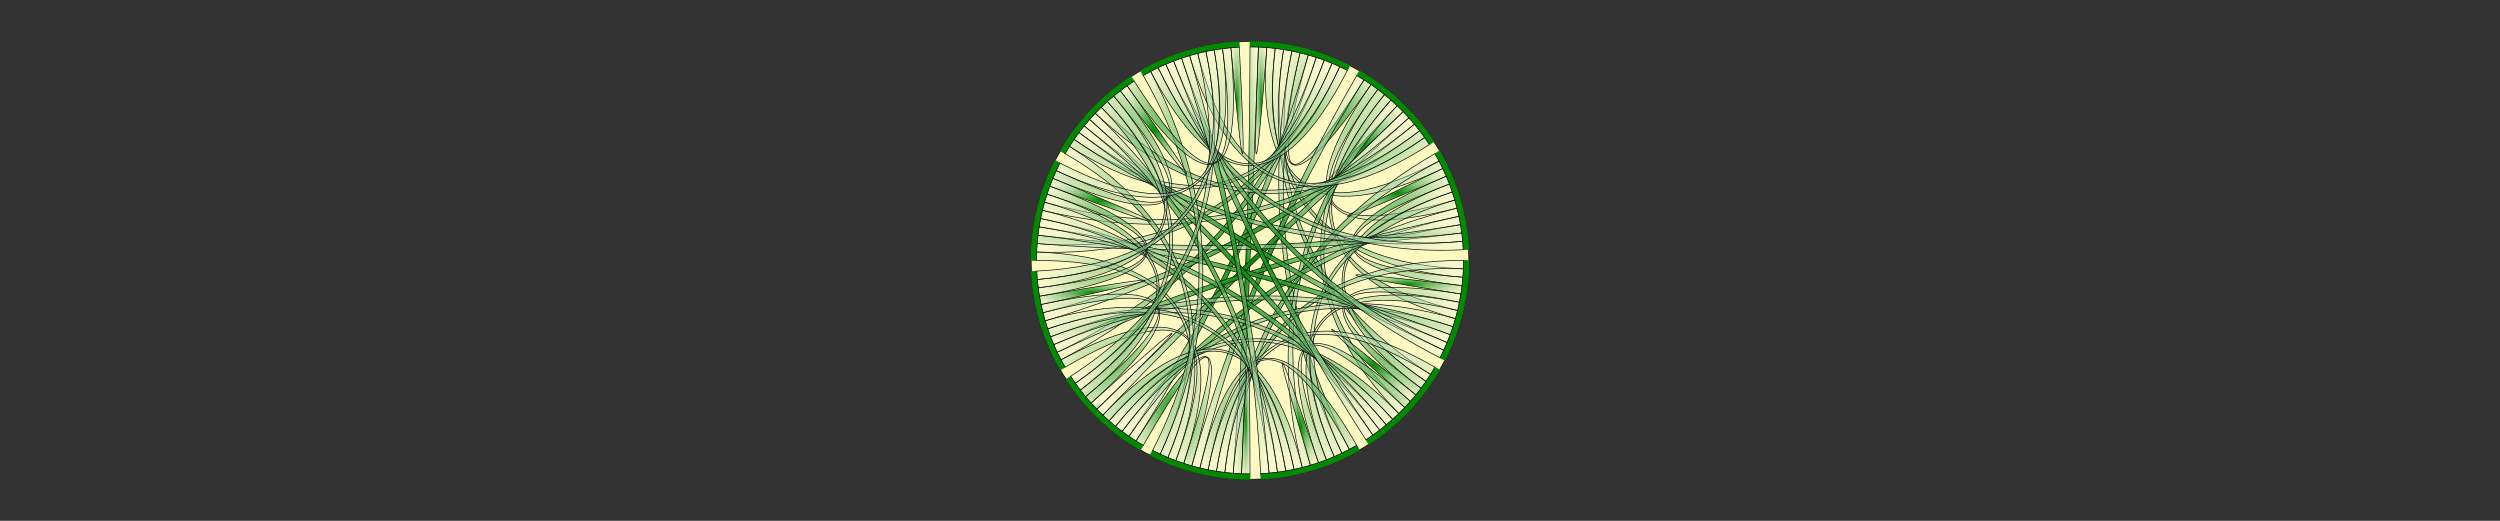 <?xml version="1.0" encoding="utf-8"?>
<!-- Generator: Adobe Illustrator 15.0.0, SVG Export Plug-In . SVG Version: 6.00 Build 0)  -->
<!DOCTYPE svg PUBLIC "-//W3C//DTD SVG 1.1//EN" "http://www.w3.org/Graphics/SVG/1.1/DTD/svg11.dtd">
<svg version="1.1" id="Layer_1" xmlns="http://www.w3.org/2000/svg" xmlns:xlink="http://www.w3.org/1999/xlink" x="0px" y="0px"
	 width="960px" height="200px" viewBox="0 0 960 200" enable-background="new 0 0 960 200" xml:space="preserve">
<rect x="0" y="0" width="960" height="200" fill="#333333" stroke="none"/>
<circle fill="#FFFAC2" stroke="#000000" stroke-width="0.25" cx="480.002" cy="100.001" r="84.049"/>
<defs  xmlns="http://www.w3.org/1999/xhtml">
	<style  type="text/css">
		<![CDATA[
body { font-style: normal; font-variant: normal; font-weight: normal; font-size: 10px; line-height: normal; font-family: sans-serif; }
.chord path { fill-opacity: 0.67; stroke: rgb(0, 0, 0); stroke-width: 0.5px; }
.chord path { fill-opacity: 1; stroke: rgb(0, 0, 0); stroke-width: 0.5px; }
			]]>
	</style>
</defs>
<g>
	<path fill="#008A00" stroke="#008A00" stroke-width="0.25" d="M480,15.95c13.331,0,26.471,3.171,38.335,9.251l-0.936,1.824
		C505.825,21.094,493.006,18,480,18V15.95z"/>
	<path fill="#008A00" stroke="#008A00" stroke-width="0.25" d="M522.025,27.21c11.545,6.666,21.339,15.982,28.572,27.179
		l-1.722,1.112C541.818,44.578,532.264,35.489,521,28.986L522.025,27.21z"/>
	<path fill="#008A00" stroke="#008A00" stroke-width="0.25" d="M552.789,57.975c6.666,11.545,10.489,24.51,11.156,37.824
		l-2.048,0.103c-0.65-12.99-4.381-25.638-10.884-36.902L552.789,57.975z"/>
	<path fill="#008A00" stroke="#008A00" stroke-width="0.25" d="M564.05,100c0,13.331-3.171,26.471-9.251,38.334l-1.824-0.935
		C558.906,125.825,562,113.006,562,100H564.05z"/>
	<path fill="#008A00" stroke="#008A00" stroke-width="0.25" d="M552.789,142.025c-6.665,11.545-15.981,21.338-27.179,28.572
		l-1.112-1.722c10.924-7.058,20.013-16.612,26.516-27.876L552.789,142.025z"/>
	<path fill="#008A00" stroke="#008A00" stroke-width="0.25" d="M522.025,172.789c-11.545,6.666-24.511,10.49-37.824,11.156
		l-0.103-2.048c12.989-0.649,25.638-4.38,36.901-10.884L522.025,172.789z"/>
	<path fill="#008A00" stroke="#008A00" stroke-width="0.25" d="M480,184.05c-13.331,0-26.471-3.171-38.335-9.251l0.936-1.824
		C454.175,178.906,466.994,182,480,182V184.05z"/>
	<path fill="#008A00" stroke="#008A00" stroke-width="0.25" d="M437.975,172.789c-11.545-6.665-21.339-15.981-28.572-27.179
		l1.722-1.112c7.058,10.924,16.612,20.014,27.876,26.516L437.975,172.789z"/>
	<path fill="#008A00" stroke="#008A00" stroke-width="0.25" d="M407.211,142.025c-6.666-11.545-10.489-24.51-11.156-37.824
		l2.048-0.104c0.65,12.99,4.381,25.639,10.884,36.902L407.211,142.025z"/>
	<path fill="#008A00" stroke="#008A00" stroke-width="0.25" d="M395.95,100c0-13.331,3.171-26.471,9.251-38.334l1.824,0.935
		C401.094,74.175,398,86.994,398,100H395.95z"/>
	<path fill="#008A00" stroke="#008A00" stroke-width="0.25" d="M407.211,57.975c6.665-11.545,15.981-21.339,27.179-28.573
		l1.112,1.722C424.578,38.182,415.489,47.736,408.986,59L407.211,57.975z"/>
	<path fill="#008A00" stroke="#008A00" stroke-width="0.25" d="M437.975,27.21c11.545-6.666,24.511-10.489,37.824-11.155
		l0.103,2.047c-12.989,0.65-25.638,4.38-36.901,10.883L437.975,27.21z"/>
</g>
<g>
	<g>
		<g transform="rotate(-90)translate(84.05,0)">
		</g>
	</g>
	<g>
		<g transform="rotate(-60)translate(84.05,0)">
		</g>
	</g>
	<g>
		<g transform="rotate(-30)translate(84.05,0)">
		</g>
	</g>
	<g>
		<g transform="rotate(-2.842170943040401e-14)translate(84.05,0)">
		</g>
	</g>
	<g>
		<g transform="rotate(30)translate(84.05,0)">
		</g>
	</g>
	<g>
		<g transform="rotate(60)translate(84.05,0)">
		</g>
	</g>
	<g>
		<g transform="rotate(90)translate(84.05,0)">
		</g>
	</g>
	<g>
		<g transform="rotate(120)translate(84.05,0)">
		</g>
	</g>
	<g>
		<g transform="rotate(150)translate(84.05,0)">
		</g>
	</g>
	<g>
		<g transform="rotate(180)translate(84.05,0)">
		</g>
	</g>
	<g>
		<g transform="rotate(210)translate(84.05,0)">
		</g>
	</g>
	<g>
		<g transform="rotate(240)translate(84.05,0)">
		</g>
	</g>
</g>
<radialGradient id="SVGID_1_" cx="134.508" cy="488.796" r="0.75" gradientTransform="matrix(4.309 0 0 -41.016 -95.337 20087.012)" gradientUnits="userSpaceOnUse">
	<stop  offset="0" style="stop-color:#008A00"/>
	<stop  offset="1" style="stop-color:#FFFFFF;stop-opacity:0.2"/>
</radialGradient>
<path fill="url(#SVGID_1_)" stroke="#000000" stroke-width="0.25" d="M483.236,18.064c1.078,0.042,2.155,0.106,3.23,0.191
	C482.155,72.752,481.078,72.688,483.236,18.064z"/>
<radialGradient id="SVGID_2_" cx="169.691" cy="489.152" r="0.75" gradientTransform="matrix(32.867 0 0 -43.144 -5067.176 21145.992)" gradientUnits="userSpaceOnUse">
	<stop  offset="0" style="stop-color:#008A00"/>
	<stop  offset="1" style="stop-color:#FFFFFF;stop-opacity:0.2"/>
</radialGradient>
<path fill="url(#SVGID_2_)" stroke="#000000" stroke-width="0.25" d="M499.236,20.288c1.049,0.253,2.093,0.527,3.131,0.821
	c-14.912,52.594-7.777,55.777,21.402,9.55c0.913,0.576,1.813,1.169,2.702,1.781C495.49,77.48,486.412,73.43,499.236,20.288z"/>
<radialGradient id="SVGID_3_" cx="172.437" cy="490.825" r="0.75" gradientTransform="matrix(68.079 0 0 -57.104 -11219.439 28075.012)" gradientUnits="userSpaceOnUse">
	<stop  offset="0" style="stop-color:#008A00"/>
	<stop  offset="1" style="stop-color:#FFFFFF;stop-opacity:0.2"/>
</radialGradient>
<path fill="url(#SVGID_3_)" stroke="#000000" stroke-width="0.25" d="M486.466,18.256c1.075,0.085,2.149,0.191,3.221,0.319
	c-6.458,54.284,14.506,68.704,62.89,43.26c0.502,0.955,0.985,1.919,1.449,2.893C504.676,88.242,482.155,72.752,486.466,18.256z"/>
<radialGradient id="SVGID_4_" cx="172.618" cy="492.638" r="0.75" gradientTransform="matrix(73.276 0 0 -87.892 -12123.518 43361.312)" gradientUnits="userSpaceOnUse">
	<stop  offset="0" style="stop-color:#008A00"/>
	<stop  offset="1" style="stop-color:#FFFFFF;stop-opacity:0.2"/>
</radialGradient>
<path fill="url(#SVGID_4_)" stroke="#000000" stroke-width="0.25" d="M489.687,18.574c1.071,0.127,2.14,0.276,3.205,0.445
	c-8.595,53.987,14.421,82.059,69.045,84.216c-0.043,1.078-0.106,2.155-0.191,3.23C507.248,102.155,483.229,72.858,489.687,18.574z"
	/>
<radialGradient id="SVGID_5_" cx="172.018" cy="493.682" r="0.75" gradientTransform="matrix(58.515 0 0 -127.452 -9545.637 63003.551)" gradientUnits="userSpaceOnUse">
	<stop  offset="0" style="stop-color:#008A00"/>
	<stop  offset="1" style="stop-color:#FFFFFF;stop-opacity:0.2"/>
</radialGradient>
<path fill="url(#SVGID_5_)" stroke="#000000" stroke-width="0.25" d="M492.892,19.02c1.065,0.17,2.127,0.36,3.185,0.572
	c-10.718,53.606,7.037,94.999,53.265,124.178c-0.575,0.912-1.169,1.813-1.78,2.702C502.52,115.49,484.297,73.007,492.892,19.02z"/>
<radialGradient id="SVGID_6_" cx="168.567" cy="494.087" r="0.749" gradientTransform="matrix(27.123 0 0 -154.435 -4067.399 76400.883)" gradientUnits="userSpaceOnUse">
	<stop  offset="0" style="stop-color:#008A00"/>
	<stop  offset="1" style="stop-color:#FFFFFF;stop-opacity:0.2"/>
</radialGradient>
<path fill="url(#SVGID_6_)" stroke="#000000" stroke-width="0.25" d="M496.076,19.591c1.059,0.211,2.111,0.444,3.16,0.697
	c-12.824,53.142-6.515,103.904,18.93,152.288c-0.955,0.502-1.919,0.986-2.894,1.449C491.758,124.676,485.359,73.197,496.076,19.591z
	"/>
<radialGradient id="SVGID_7_" cx="157.013" cy="494.197" r="0.75" gradientTransform="matrix(9.701 0 0 -163.936 -1044.832 81116.836)" gradientUnits="userSpaceOnUse">
	<stop  offset="0" style="stop-color:#008A00"/>
	<stop  offset="1" style="stop-color:#FFFFFF;stop-opacity:0.2"/>
</radialGradient>
<path fill="url(#SVGID_7_)" stroke="#000000" stroke-width="0.25" d="M480,18c1.079,0,2.157,0.021,3.235,0.064
	c-2.157,54.624-4.313,109.249-6.471,163.872c-1.078-0.042-2.155-0.105-3.23-0.191C477.845,127.248,480,72.667,480,18z"/>
<radialGradient id="SVGID_8_" cx="172.574" cy="494.006" r="0.75" gradientTransform="matrix(71.934 0 0 -148.232 -11944.484 73322.688)" gradientUnits="userSpaceOnUse">
	<stop  offset="0" style="stop-color:#008A00"/>
	<stop  offset="1" style="stop-color:#FFFFFF;stop-opacity:0.2"/>
</radialGradient>
<path fill="url(#SVGID_8_)" stroke="#000000" stroke-width="0.25" d="M502.367,21.11c1.037,0.294,2.069,0.609,3.095,0.944
	c-16.975,51.964-40.052,101.06-69.231,147.288c-0.913-0.575-1.813-1.169-2.702-1.78C464.51,122.52,487.455,73.703,502.367,21.11z"/>
<radialGradient id="SVGID_9_" cx="173.298" cy="493.454" r="0.75" gradientTransform="matrix(102.544 0 0 -116.113 -17313.371 57376.586)" gradientUnits="userSpaceOnUse">
	<stop  offset="0" style="stop-color:#008A00"/>
	<stop  offset="1" style="stop-color:#FFFFFF;stop-opacity:0.2"/>
</radialGradient>
<path fill="url(#SVGID_9_)" stroke="#000000" stroke-width="0.25" d="M505.462,22.053c1.025,0.335,2.044,0.69,3.056,1.065
	c-19.012,51.254-52.71,89.604-101.094,115.047c-0.502-0.955-0.985-1.92-1.449-2.893C455.324,111.758,488.487,74.018,505.462,22.053z
	"/>
<radialGradient id="SVGID_10_" cx="173.463" cy="491.995" r="0.749" gradientTransform="matrix(113.465 0 0 -73.778 -19227.117 36358.684)" gradientUnits="userSpaceOnUse">
	<stop  offset="0" style="stop-color:#008A00"/>
	<stop  offset="1" style="stop-color:#FFFFFF;stop-opacity:0.2"/>
</radialGradient>
<path fill="url(#SVGID_10_)" stroke="#000000" stroke-width="0.25" d="M508.518,23.119c1.012,0.375,2.016,0.77,3.012,1.185
	c-21.02,50.464-58.842,74.618-113.466,72.461c0.043-1.078,0.106-2.155,0.191-3.23C452.752,97.845,489.506,74.373,508.518,23.119z"/>
<radialGradient id="SVGID_11_" cx="173.321" cy="489.863" r="0.75" gradientTransform="matrix(103.832 0 0 -48.139 -17533.545 23630.092)" gradientUnits="userSpaceOnUse">
	<stop  offset="0" style="stop-color:#008A00"/>
	<stop  offset="1" style="stop-color:#FFFFFF;stop-opacity:0.2"/>
</radialGradient>
<path fill="url(#SVGID_11_)" stroke="#000000" stroke-width="0.25" d="M511.529,24.304c0.995,0.415,1.983,0.849,2.962,1.303
	C491.497,75.202,456.887,85.41,410.659,56.23c0.575-0.912,1.169-1.813,1.78-2.702C457.481,84.509,490.51,74.768,511.529,24.304z"/>
<radialGradient id="SVGID_12_" cx="172.692" cy="488.224" r="0.75" gradientTransform="matrix(75.566 0 0 -38.006 -12569.906 18599.857)" gradientUnits="userSpaceOnUse">
	<stop  offset="0" style="stop-color:#008A00"/>
	<stop  offset="1" style="stop-color:#FFFFFF;stop-opacity:0.2"/>
</radialGradient>
<path fill="url(#SVGID_12_)" stroke="#000000" stroke-width="0.25" d="M514.491,25.607c0.979,0.454,1.948,0.927,2.908,1.419
	c-24.933,48.65-50.121,48.782-75.565,0.398c0.955-0.502,1.919-0.985,2.894-1.449C468.242,75.325,491.497,75.202,514.491,25.607z"/>
<radialGradient id="SVGID_13_" cx="169.181" cy="486.244" r="0.751" gradientTransform="matrix(29.994 0 0 -30.287 -4550.676 14782.682)" gradientUnits="userSpaceOnUse">
	<stop  offset="0" style="stop-color:#008A00"/>
	<stop  offset="1" style="stop-color:#FFFFFF;stop-opacity:0.2"/>
</radialGradient>
<path fill="url(#SVGID_13_)" stroke="#000000" stroke-width="0.25" d="M536.516,40.586c0.781,0.744,1.548,1.502,2.3,2.276
	C499.606,80.954,498.839,80.195,536.516,40.586z"/>
<radialGradient id="SVGID_14_" cx="171.522" cy="490.326" r="0.751" gradientTransform="matrix(50.176 0 0 -52.084 -8071.862 25596.488)" gradientUnits="userSpaceOnUse">
	<stop  offset="0" style="stop-color:#008A00"/>
	<stop  offset="1" style="stop-color:#FFFFFF;stop-opacity:0.2"/>
</radialGradient>
<path fill="url(#SVGID_14_)" stroke="#000000" stroke-width="0.25" d="M526.472,32.44c0.889,0.611,1.766,1.24,2.63,1.886
	c-32.734,43.783-22.885,57.941,29.549,42.478c0.306,1.035,0.59,2.075,0.854,3.121C506.502,93.308,495.49,77.48,526.472,32.44z"/>
<radialGradient id="SVGID_15_" cx="171.471" cy="492.644" r="0.751" gradientTransform="matrix(49.447 0 0 -88.041 -7943.759 43450.984)" gradientUnits="userSpaceOnUse">
	<stop  offset="0" style="stop-color:#008A00"/>
	<stop  offset="1" style="stop-color:#FFFFFF;stop-opacity:0.2"/>
</radialGradient>
<path fill="url(#SVGID_15_)" stroke="#000000" stroke-width="0.25" d="M529.102,34.326c0.864,0.646,1.715,1.309,2.553,1.988
	c-34.436,42.457-25.084,70.098,28.058,82.922c-0.253,1.049-0.527,2.093-0.821,3.131C506.297,107.455,496.367,78.109,529.102,34.326z
	"/>
<radialGradient id="SVGID_16_" cx="169.595" cy="493.589" r="0.75" gradientTransform="matrix(32.285 0 0 -122.501 -4952.127 60562.555)" gradientUnits="userSpaceOnUse">
	<stop  offset="0" style="stop-color:#008A00"/>
	<stop  offset="1" style="stop-color:#FFFFFF;stop-opacity:0.2"/>
</radialGradient>
<path fill="url(#SVGID_16_)" stroke="#000000" stroke-width="0.25" d="M531.654,36.315c0.838,0.68,1.662,1.376,2.473,2.088
	c-36.085,41.065-34.322,80.436,5.287,118.113c-0.743,0.781-1.502,1.549-2.276,2.3C499.046,119.606,497.218,78.772,531.654,36.315z"
	/>
<radialGradient id="SVGID_17_" cx="170.833" cy="493.906" r="0.75" gradientTransform="matrix(41.871 0 0 -141.102 -6637.4 69800.203)" gradientUnits="userSpaceOnUse">
	<stop  offset="0" style="stop-color:#008A00"/>
	<stop  offset="1" style="stop-color:#FFFFFF;stop-opacity:0.2"/>
</radialGradient>
<path fill="url(#SVGID_17_)" stroke="#000000" stroke-width="0.25" d="M534.127,38.403c0.811,0.712,1.606,1.44,2.389,2.184
	c-37.677,39.609-48.783,85.631-33.319,138.064c-1.034,0.306-2.075,0.59-3.121,0.854C486.692,126.502,498.042,79.467,534.127,38.403z
	"/>
<radialGradient id="SVGID_18_" cx="172.362" cy="494.039" r="0.75" gradientTransform="matrix(66.137 0 0 -150.726 -10908.751 74568.875)" gradientUnits="userSpaceOnUse">
	<stop  offset="0" style="stop-color:#008A00"/>
	<stop  offset="1" style="stop-color:#FFFFFF;stop-opacity:0.2"/>
</radialGradient>
<path fill="url(#SVGID_18_)" stroke="#000000" stroke-width="0.25" d="M521,28.986c0.935,0.54,1.857,1.097,2.77,1.673
	c-29.18,46.227-50.182,95.911-63.006,149.053c-1.049-0.253-2.093-0.526-3.131-0.821C472.545,126.297,493.667,76.329,521,28.986z"/>
<radialGradient id="SVGID_19_" cx="173.544" cy="493.464" r="0.751" gradientTransform="matrix(119.84 0 0 -116.552 -20316.342 57615.441)" gradientUnits="userSpaceOnUse">
	<stop  offset="0" style="stop-color:#008A00"/>
	<stop  offset="1" style="stop-color:#FFFFFF;stop-opacity:0.2"/>
</radialGradient>
<path fill="url(#SVGID_19_)" stroke="#000000" stroke-width="0.25" d="M538.816,42.862c0.752,0.773,1.488,1.562,2.209,2.365
	c-40.683,36.515-79.863,74.578-117.54,114.187c-0.781-0.744-1.548-1.502-2.3-2.276C460.395,119.046,499.606,80.954,538.816,42.862z"
	/>
<radialGradient id="SVGID_20_" cx="173.776" cy="492.21" r="0.75" gradientTransform="matrix(142.642 0 0 -77.969 -24316.117 38461.492)" gradientUnits="userSpaceOnUse">
	<stop  offset="0" style="stop-color:#008A00"/>
	<stop  offset="1" style="stop-color:#FFFFFF;stop-opacity:0.2"/>
</radialGradient>
<path fill="url(#SVGID_20_)" stroke="#000000" stroke-width="0.25" d="M541.025,45.227c0.721,0.803,1.425,1.62,2.113,2.451
	c-42.092,34.881-89.354,60.055-141.788,75.519c-0.306-1.034-0.59-2.075-0.854-3.121C453.498,106.692,500.342,81.742,541.025,45.227z
	"/>
<radialGradient id="SVGID_21_" cx="173.796" cy="488.315" r="0.75" gradientTransform="matrix(144.865 0 0 -38.447 -24704.164 18840.949)" gradientUnits="userSpaceOnUse">
	<stop  offset="0" style="stop-color:#008A00"/>
	<stop  offset="1" style="stop-color:#FFFFFF;stop-opacity:0.2"/>
</radialGradient>
<path fill="url(#SVGID_21_)" stroke="#000000" stroke-width="0.25" d="M543.138,47.678c0.688,0.831,1.36,1.675,2.016,2.532
	c-43.436,33.194-91.724,43.378-144.865,30.554c0.253-1.049,0.527-2.093,0.821-3.13C453.703,92.545,501.046,82.559,543.138,47.678z"
	/>
<radialGradient id="SVGID_22_" cx="173.62" cy="487.016" r="0.75" gradientTransform="matrix(126.481 0 0 -32.891 -21475.871 16076.29)" gradientUnits="userSpaceOnUse">
	<stop  offset="0" style="stop-color:#008A00"/>
	<stop  offset="1" style="stop-color:#FFFFFF;stop-opacity:0.2"/>
</radialGradient>
<path fill="url(#SVGID_22_)" stroke="#000000" stroke-width="0.25" d="M545.153,50.21c0.654,0.857,1.293,1.727,1.913,2.61
	c-44.711,31.454-86.871,28.342-126.48-9.334c0.743-0.782,1.502-1.549,2.276-2.3C460.954,80.395,501.718,83.404,545.153,50.21z"/>
<radialGradient id="SVGID_23_" cx="173.105" cy="490.216" r="0.75" gradientTransform="matrix(92.073 0 0 -51.085 -15435.381 25088.893)" gradientUnits="userSpaceOnUse">
	<stop  offset="0" style="stop-color:#008A00"/>
	<stop  offset="1" style="stop-color:#FFFFFF;stop-opacity:0.2"/>
</radialGradient>
<path fill="url(#SVGID_23_)" stroke="#000000" stroke-width="0.25" d="M547.067,52.82c0.621,0.882,1.225,1.776,1.81,2.683
	c-45.917,29.666-76.608,18.281-92.072-34.152c1.034-0.306,2.075-0.59,3.121-0.854C473.309,73.499,502.356,84.273,547.067,52.82z"/>
<radialGradient id="SVGID_24_" cx="170.41" cy="479.917" r="0.75" gradientTransform="matrix(38.017 0 0 -18.373 -5942.038 8891.66)" gradientUnits="userSpaceOnUse">
	<stop  offset="0" style="stop-color:#008A00"/>
	<stop  offset="1" style="stop-color:#FFFFFF;stop-opacity:0.2"/>
</radialGradient>
<path fill="url(#SVGID_24_)" stroke="#000000" stroke-width="0.25" d="M554.026,64.727c0.465,0.974,0.909,1.957,1.335,2.948
	C505.12,89.225,504.676,88.242,554.026,64.727z"/>
<radialGradient id="SVGID_25_" cx="170.904" cy="488.967" r="0.749" gradientTransform="matrix(42.607 0 0 -42.011 -6741.283 20630.482)" gradientUnits="userSpaceOnUse">
	<stop  offset="0" style="stop-color:#008A00"/>
	<stop  offset="1" style="stop-color:#FFFFFF;stop-opacity:0.2"/>
</radialGradient>
<path fill="url(#SVGID_25_)" stroke="#000000" stroke-width="0.25" d="M555.36,67.675c0.425,0.992,0.83,1.991,1.216,2.999
	c-51.051,19.551-49.328,31.481,5.169,35.792c-0.086,1.075-0.191,2.149-0.319,3.22C507.142,103.229,505.12,89.225,555.36,67.675z"/>
<radialGradient id="SVGID_26_" cx="170.877" cy="492.233" r="0.75" gradientTransform="matrix(42.32 0 0 -78.427 -6695.077 38714.363)" gradientUnits="userSpaceOnUse">
	<stop  offset="0" style="stop-color:#008A00"/>
	<stop  offset="1" style="stop-color:#FFFFFF;stop-opacity:0.2"/>
</radialGradient>
<path fill="url(#SVGID_26_)" stroke="#000000" stroke-width="0.25" d="M556.576,70.674c0.387,1.008,0.752,2.022,1.098,3.044
	c-51.782,17.521-55.154,41.772-10.113,72.753c-0.612,0.89-1.24,1.766-1.887,2.63C501.892,116.367,505.526,90.225,556.576,70.674z"/>
<radialGradient id="SVGID_27_" cx="171.786" cy="493.093" r="0.75" gradientTransform="matrix(54.299 0 0 -101.642 -8796.332 50243.277)" gradientUnits="userSpaceOnUse">
	<stop  offset="0" style="stop-color:#008A00"/>
	<stop  offset="1" style="stop-color:#FFFFFF;stop-opacity:0.2"/>
</radialGradient>
<path fill="url(#SVGID_27_)" stroke="#000000" stroke-width="0.25" d="M557.674,73.718c0.346,1.022,0.672,2.05,0.977,3.085
	c-52.434,15.464-66.893,47.872-43.378,97.222c-0.974,0.465-1.956,0.909-2.948,1.334C490.775,125.12,505.892,91.239,557.674,73.718z"
	/>
<radialGradient id="SVGID_28_" cx="172.879" cy="493.593" r="0.75" gradientTransform="matrix(82.263 0 0 -122.745 -13710.023 60706.258)" gradientUnits="userSpaceOnUse">
	<stop  offset="0" style="stop-color:#008A00"/>
	<stop  offset="1" style="stop-color:#FFFFFF;stop-opacity:0.2"/>
</radialGradient>
<path fill="url(#SVGID_28_)" stroke="#000000" stroke-width="0.25" d="M551.014,59c0.54,0.934,1.061,1.879,1.562,2.834
	c-48.384,25.444-74.731,65.414-79.042,119.91c-1.075-0.084-2.149-0.191-3.221-0.318C476.772,127.143,503.671,86.334,551.014,59z"/>
<radialGradient id="SVGID_29_" cx="173.651" cy="492.629" r="0.75" gradientTransform="matrix(129.336 0 0 -87.635 -21963.81 43295.34)" gradientUnits="userSpaceOnUse">
	<stop  offset="0" style="stop-color:#008A00"/>
	<stop  offset="1" style="stop-color:#FFFFFF;stop-opacity:0.2"/>
</radialGradient>
<path fill="url(#SVGID_29_)" stroke="#000000" stroke-width="0.25" d="M559.505,79.925c0.264,1.046,0.507,2.097,0.729,3.153
	c-53.489,11.282-95.725,39.442-126.706,84.483c-0.889-0.611-1.766-1.24-2.63-1.887C463.633,121.891,506.502,93.308,559.505,79.925z"
	/>
<radialGradient id="SVGID_30_" cx="173.883" cy="490.339" r="0.75" gradientTransform="matrix(156.2 0 0 -52.195 -26677.801 25702.562)" gradientUnits="userSpaceOnUse">
	<stop  offset="0" style="stop-color:#008A00"/>
	<stop  offset="1" style="stop-color:#FFFFFF;stop-opacity:0.2"/>
</radialGradient>
<path fill="url(#SVGID_30_)" stroke="#000000" stroke-width="0.25" d="M560.234,83.078c0.223,1.055,0.425,2.115,0.605,3.179
	c-53.894,9.163-105.516,25.501-154.865,49.017c-0.465-0.975-0.909-1.957-1.335-2.949C454.88,110.776,506.745,94.36,560.234,83.078z"
	/>
<radialGradient id="SVGID_31_" cx="173.93" cy="465.648" r="0.751" gradientTransform="matrix(163.064 0 0 -9.736 -27881.953 4624.537)" gradientUnits="userSpaceOnUse">
	<stop  offset="0" style="stop-color:#008A00"/>
	<stop  offset="1" style="stop-color:#FFFFFF;stop-opacity:0.2"/>
</radialGradient>
<path fill="url(#SVGID_31_)" stroke="#000000" stroke-width="0.25" d="M560.84,86.257c0.181,1.063,0.341,2.13,0.479,3.2
	c-54.213,7.029-108.567,8.388-163.064,4.078c0.086-1.075,0.191-2.149,0.319-3.22C452.859,96.772,506.946,95.419,560.84,86.257z"/>
<radialGradient id="SVGID_32_" cx="173.831" cy="489.092" r="0.75" gradientTransform="matrix(149.232 0 0 -42.773 -25454.027 20992.031)" gradientUnits="userSpaceOnUse">
	<stop  offset="0" style="stop-color:#008A00"/>
	<stop  offset="1" style="stop-color:#FFFFFF;stop-opacity:0.2"/>
</radialGradient>
<path fill="url(#SVGID_32_)" stroke="#000000" stroke-width="0.25" d="M561.319,89.457c0.139,1.07,0.257,2.143,0.353,3.217
	c-54.448,4.884-104.191-8.164-149.232-39.145c0.612-0.889,1.24-1.766,1.887-2.63C458.109,83.633,507.107,96.486,561.319,89.457z"/>
<radialGradient id="SVGID_33_" cx="173.51" cy="491.865" r="0.751" gradientTransform="matrix(117.17 0 0 -71.477 -19826.988 35217.301)" gradientUnits="userSpaceOnUse">
	<stop  offset="0" style="stop-color:#008A00"/>
	<stop  offset="1" style="stop-color:#FFFFFF;stop-opacity:0.2"/>
</radialGradient>
<path fill="url(#SVGID_33_)" stroke="#000000" stroke-width="0.25" d="M561.672,92.674c0.097,1.075,0.172,2.151,0.226,3.229
	c-54.599,2.732-93.655-20.577-117.17-69.928c0.974-0.464,1.956-0.909,2.948-1.334C469.226,74.88,507.224,97.558,561.672,92.674z"/>
<radialGradient id="SVGID_34_" cx="170.726" cy="455.855" r="0.75" gradientTransform="matrix(40.824 0 0 -7.361 -6428.761 3464.631)" gradientUnits="userSpaceOnUse">
	<stop  offset="0" style="stop-color:#008A00"/>
	<stop  offset="1" style="stop-color:#FFFFFF;stop-opacity:0.2"/>
</radialGradient>
<path fill="url(#SVGID_34_)" stroke="#000000" stroke-width="0.25" d="M561.426,109.686c-0.127,1.072-0.275,2.141-0.445,3.206
	C506.993,104.297,507.142,103.229,561.426,109.686z"/>
<radialGradient id="SVGID_35_" cx="171.15" cy="488.852" r="0.751" gradientTransform="matrix(45.331 0 0 -41.338 -7220.079 20339.019)" gradientUnits="userSpaceOnUse">
	<stop  offset="0" style="stop-color:#008A00"/>
	<stop  offset="1" style="stop-color:#FFFFFF;stop-opacity:0.2"/>
</radialGradient>
<path fill="url(#SVGID_35_)" stroke="#000000" stroke-width="0.25" d="M560.981,112.892c-0.17,1.065-0.36,2.127-0.572,3.185
	c-53.605-10.717-58.517,0.291-14.734,33.025c-0.646,0.863-1.309,1.715-1.988,2.553C501.229,117.219,506.993,104.297,560.981,112.892
	z"/>
<radialGradient id="SVGID_36_" cx="172.039" cy="491.331" r="0.75" gradientTransform="matrix(58.92 0 0 -63.29 -9605.526 31241.15)" gradientUnits="userSpaceOnUse">
	<stop  offset="0" style="stop-color:#008A00"/>
	<stop  offset="1" style="stop-color:#FFFFFF;stop-opacity:0.2"/>
</radialGradient>
<path fill="url(#SVGID_36_)" stroke="#000000" stroke-width="0.25" d="M560.408,116.076c-0.211,1.059-0.443,2.111-0.696,3.16
	c-53.142-12.824-68.937,5.884-47.388,56.123c-0.991,0.426-1.991,0.832-2.998,1.217C489.776,125.526,506.803,105.36,560.408,116.076z
	"/>
<radialGradient id="SVGID_37_" cx="173.161" cy="492.371" r="0.75" gradientTransform="matrix(94.891 0 0 -81.426 -15916.928 40232.48)" gradientUnits="userSpaceOnUse">
	<stop  offset="0" style="stop-color:#008A00"/>
	<stop  offset="1" style="stop-color:#FFFFFF;stop-opacity:0.2"/>
</radialGradient>
<path fill="url(#SVGID_37_)" stroke="#000000" stroke-width="0.25" d="M562,100c0,1.078-0.021,2.157-0.063,3.235
	c-54.624-2.157-85.165,23.907-91.623,78.19c-1.071-0.127-2.14-0.275-3.205-0.445C475.703,126.994,507.333,100,562,100z"/>
<radialGradient id="SVGID_38_" cx="173.664" cy="489.985" r="0.75" gradientTransform="matrix(130.545 0 0 -49.121 -22177.248 24209.5)" gradientUnits="userSpaceOnUse">
	<stop  offset="0" style="stop-color:#008A00"/>
	<stop  offset="1" style="stop-color:#FFFFFF;stop-opacity:0.2"/>
</radialGradient>
<path fill="url(#SVGID_38_)" stroke="#000000" stroke-width="0.25" d="M558.891,122.367c-0.294,1.037-0.609,2.069-0.944,3.095
	c-51.964-16.975-94.313-3.571-127.048,40.212c-0.864-0.646-1.715-1.309-2.553-1.988
	C462.782,121.229,506.297,107.455,558.891,122.367z"/>
<radialGradient id="SVGID_39_" cx="173.872" cy="480.195" r="0.749" gradientTransform="matrix(154.523 0 0 -18.696 -26386.475 9100.527)" gradientUnits="userSpaceOnUse">
	<stop  offset="0" style="stop-color:#008A00"/>
	<stop  offset="1" style="stop-color:#FFFFFF;stop-opacity:0.2"/>
</radialGradient>
<path fill="url(#SVGID_39_)" stroke="#000000" stroke-width="0.25" d="M557.946,125.462c-0.335,1.025-0.689,2.044-1.065,3.056
	c-51.254-19.012-102.001-17.742-152.241,3.807c-0.425-0.991-0.83-1.99-1.217-2.998C454.475,109.776,505.983,108.487,557.946,125.462
	z"/>
<radialGradient id="SVGID_40_" cx="173.898" cy="489.348" r="0.75" gradientTransform="matrix(158.307 0 0 -44.42 -27051.514 21846.279)" gradientUnits="userSpaceOnUse">
	<stop  offset="0" style="stop-color:#008A00"/>
	<stop  offset="1" style="stop-color:#FFFFFF;stop-opacity:0.2"/>
</radialGradient>
<path fill="url(#SVGID_40_)" stroke="#000000" stroke-width="0.25" d="M556.881,128.518c-0.375,1.012-0.77,2.016-1.185,3.012
	c-50.464-21.02-102.838-34.758-157.122-41.215c0.127-1.071,0.275-2.14,0.445-3.206C453.007,95.703,505.627,109.506,556.881,128.518z
	"/>
<radialGradient id="SVGID_41_" cx="173.765" cy="492.57" r="0.75" gradientTransform="matrix(141.37 0 0 -86.145 -24080.232 42524.129)" gradientUnits="userSpaceOnUse">
	<stop  offset="0" style="stop-color:#008A00"/>
	<stop  offset="1" style="stop-color:#FFFFFF;stop-opacity:0.2"/>
</radialGradient>
<path fill="url(#SVGID_41_)" stroke="#000000" stroke-width="0.25" d="M555.696,131.529c-0.415,0.996-0.85,1.982-1.303,2.962
	c-49.596-22.994-96.285-50.858-140.067-83.593c0.646-0.864,1.309-1.715,1.988-2.553C458.772,82.782,505.233,110.51,555.696,131.529z
	"/>
<radialGradient id="SVGID_42_" cx="173.365" cy="493.407" r="0.75" gradientTransform="matrix(106.718 0 0 -113.976 -18000.094 56317.156)" gradientUnits="userSpaceOnUse">
	<stop  offset="0" style="stop-color:#008A00"/>
	<stop  offset="1" style="stop-color:#FFFFFF;stop-opacity:0.2"/>
</radialGradient>
<path fill="url(#SVGID_42_)" stroke="#000000" stroke-width="0.25" d="M554.394,134.491c-0.454,0.979-0.927,1.948-1.419,2.908
	c-48.649-24.933-83.749-62.52-105.299-112.759c0.991-0.425,1.991-0.831,2.998-1.217C470.225,74.475,504.798,111.497,554.394,134.491
	z"/>
<radialGradient id="SVGID_43_" cx="169.609" cy="485.33" r="0.75" gradientTransform="matrix(32.373 0 0 -27.696 -4963.333 13582.038)" gradientUnits="userSpaceOnUse">
	<stop  offset="0" style="stop-color:#008A00"/>
	<stop  offset="1" style="stop-color:#FFFFFF;stop-opacity:0.2"/>
</radialGradient>
<path fill="url(#SVGID_43_)" stroke="#000000" stroke-width="0.25" d="M543.686,151.654c-0.68,0.838-1.376,1.662-2.088,2.473
	C500.532,118.043,501.229,117.219,543.686,151.654z"/>
<radialGradient id="SVGID_44_" cx="170.939" cy="489.545" r="0.75" gradientTransform="matrix(42.964 0 0 -45.776 -6824.165 22563.996)" gradientUnits="userSpaceOnUse">
	<stop  offset="0" style="stop-color:#008A00"/>
	<stop  offset="1" style="stop-color:#FFFFFF;stop-opacity:0.2"/>
</radialGradient>
<path fill="url(#SVGID_44_)" stroke="#000000" stroke-width="0.25" d="M541.598,154.127c-0.712,0.811-1.44,1.606-2.184,2.389
	c-39.609-37.678-49.639-30.99-30.088,20.061c-1.008,0.387-2.022,0.752-3.045,1.098C488.761,125.892,500.532,118.043,541.598,154.127
	z"/>
<radialGradient id="SVGID_45_" cx="172.997" cy="490.066" r="0.75" gradientTransform="matrix(87.091 0 0 -49.793 -14558.879 24557.791)" gradientUnits="userSpaceOnUse">
	<stop  offset="0" style="stop-color:#008A00"/>
	<stop  offset="1" style="stop-color:#FFFFFF;stop-opacity:0.2"/>
</radialGradient>
<path fill="url(#SVGID_45_)" stroke="#000000" stroke-width="0.25" d="M551.014,141c-0.539,0.934-1.097,1.857-1.673,2.77
	c-46.228-29.18-73.638-16.775-82.232,37.211c-1.065-0.17-2.127-0.36-3.185-0.572C474.642,126.803,503.671,113.666,551.014,141z"/>
<radialGradient id="SVGID_46_" cx="173.431" cy="486.913" r="0.75" gradientTransform="matrix(111.265 0 0 -32.522 -18815.359 15982.924)" gradientUnits="userSpaceOnUse">
	<stop  offset="0" style="stop-color:#008A00"/>
	<stop  offset="1" style="stop-color:#FFFFFF;stop-opacity:0.2"/>
</radialGradient>
<path fill="url(#SVGID_46_)" stroke="#000000" stroke-width="0.25" d="M537.138,158.816c-0.773,0.752-1.562,1.488-2.365,2.208
	c-36.515-40.682-71.99-39.795-106.427,2.662c-0.838-0.68-1.662-1.376-2.473-2.088C461.958,120.533,499.046,119.606,537.138,158.816z
	"/>
<radialGradient id="SVGID_47_" cx="173.683" cy="489.4" r="0.75" gradientTransform="matrix(132.447 0 0 -44.768 -22535.193 22050.014)" gradientUnits="userSpaceOnUse">
	<stop  offset="0" style="stop-color:#008A00"/>
	<stop  offset="1" style="stop-color:#FFFFFF;stop-opacity:0.2"/>
</radialGradient>
<path fill="url(#SVGID_47_)" stroke="#000000" stroke-width="0.25" d="M534.773,161.024c-0.803,0.721-1.619,1.426-2.45,2.114
	c-34.882-42.092-77.848-53.362-128.899-33.812c-0.386-1.008-0.751-2.022-1.097-3.045
	C454.109,108.761,498.258,120.342,534.773,161.024z"/>
<radialGradient id="SVGID_48_" cx="173.691" cy="492.361" r="0.75" gradientTransform="matrix(133.303 0 0 -81.23 -22687.834 40118.895)" gradientUnits="userSpaceOnUse">
	<stop  offset="0" style="stop-color:#008A00"/>
	<stop  offset="1" style="stop-color:#FFFFFF;stop-opacity:0.2"/>
</radialGradient>
<path fill="url(#SVGID_48_)" stroke="#000000" stroke-width="0.25" d="M532.322,163.138c-0.83,0.688-1.675,1.36-2.532,2.015
	c-33.193-43.435-76.783-69.449-130.77-78.044c0.17-1.065,0.36-2.127,0.572-3.185C453.197,94.641,497.441,121.046,532.322,163.138z"
	/>
<radialGradient id="SVGID_49_" cx="173.463" cy="493.562" r="0.75" gradientTransform="matrix(113.476 0 0 -121.194 -19210.725 59923.105)" gradientUnits="userSpaceOnUse">
	<stop  offset="0" style="stop-color:#008A00"/>
	<stop  offset="1" style="stop-color:#FFFFFF;stop-opacity:0.2"/>
</radialGradient>
<path fill="url(#SVGID_49_)" stroke="#000000" stroke-width="0.25" d="M529.79,165.153c-0.856,0.656-1.727,1.294-2.609,1.914
	c-31.454-44.711-68.409-84.285-110.866-118.721c0.68-0.838,1.376-1.662,2.088-2.473C459.468,81.958,496.597,121.718,529.79,165.153z
	"/>
<radialGradient id="SVGID_50_" cx="172.719" cy="493.984" r="0.75" gradientTransform="matrix(76.507 0 0 -146.55 -12725.275 72489.148)" gradientUnits="userSpaceOnUse">
	<stop  offset="0" style="stop-color:#008A00"/>
	<stop  offset="1" style="stop-color:#FFFFFF;stop-opacity:0.2"/>
</radialGradient>
<path fill="url(#SVGID_50_)" stroke="#000000" stroke-width="0.25" d="M527.181,167.067c-0.882,0.621-1.776,1.225-2.683,1.81
	c-29.665-45.917-54.273-94.401-73.824-145.453c1.008-0.386,2.022-0.751,3.045-1.098C471.239,74.109,495.727,122.356,527.181,167.067
	z"/>
<radialGradient id="SVGID_51_" cx="162.501" cy="486.164" r="0.75" gradientTransform="matrix(13.96 0 0 -30.043 -1769.242 14769.597)" gradientUnits="userSpaceOnUse">
	<stop  offset="0" style="stop-color:#008A00"/>
	<stop  offset="1" style="stop-color:#FFFFFF;stop-opacity:0.2"/>
</radialGradient>
<path fill="url(#SVGID_51_)" stroke="#000000" stroke-width="0.25" d="M506.281,177.674c-1.021,0.346-2.05,0.672-3.085,0.977
	C487.733,126.217,488.761,125.892,506.281,177.674z"/>
<radialGradient id="SVGID_52_" cx="172.104" cy="489.084" r="0.75" gradientTransform="matrix(60.237 0 0 -42.727 -9876.044 21056.24)" gradientUnits="userSpaceOnUse">
	<stop  offset="0" style="stop-color:#008A00"/>
	<stop  offset="1" style="stop-color:#FFFFFF;stop-opacity:0.2"/>
</radialGradient>
<path fill="url(#SVGID_52_)" stroke="#000000" stroke-width="0.25" d="M521,171.014c-0.935,0.54-1.879,1.061-2.834,1.562
	c-25.444-48.384-43.524-45.773-54.242,7.832c-1.059-0.211-2.111-0.443-3.16-0.696C473.588,126.57,493.667,123.672,521,171.014z"/>
<radialGradient id="SVGID_53_" cx="172.722" cy="489.507" r="0.75" gradientTransform="matrix(76.59 0 0 -45.505 -12767.03 22432.531)" gradientUnits="userSpaceOnUse">
	<stop  offset="0" style="stop-color:#008A00"/>
	<stop  offset="1" style="stop-color:#FFFFFF;stop-opacity:0.2"/>
</radialGradient>
<path fill="url(#SVGID_53_)" stroke="#000000" stroke-width="0.25" d="M500.075,179.505c-1.046,0.264-2.097,0.507-3.152,0.729
	c-11.282-53.489-34.965-59.701-71.05-18.637c-0.811-0.712-1.606-1.439-2.389-2.184C461.161,119.805,486.692,126.502,500.075,179.505
	z"/>
<radialGradient id="SVGID_54_" cx="173.174" cy="491.299" r="0.749" gradientTransform="matrix(95.573 0 0 -62.846 -16101.662 31025.469)" gradientUnits="userSpaceOnUse">
	<stop  offset="0" style="stop-color:#008A00"/>
	<stop  offset="1" style="stop-color:#FFFFFF;stop-opacity:0.2"/>
</radialGradient>
<path fill="url(#SVGID_54_)" stroke="#000000" stroke-width="0.25" d="M496.923,180.235c-1.056,0.223-2.116,0.425-3.18,0.605
	c-9.162-53.893-39.635-72.079-91.417-54.559c-0.346-1.021-0.672-2.05-0.977-3.085C453.783,107.733,485.641,126.745,496.923,180.235z
	"/>
<radialGradient id="SVGID_55_" cx="173.148" cy="493.062" r="0.749" gradientTransform="matrix(94.152 0 0 -100.556 -15855.514 49711.301)" gradientUnits="userSpaceOnUse">
	<stop  offset="0" style="stop-color:#008A00"/>
	<stop  offset="1" style="stop-color:#FFFFFF;stop-opacity:0.2"/>
</radialGradient>
<path fill="url(#SVGID_55_)" stroke="#000000" stroke-width="0.25" d="M493.743,180.84c-1.063,0.182-2.13,0.341-3.2,0.479
	c-7.028-54.213-37.346-86.678-90.951-97.396c0.211-1.058,0.443-2.111,0.696-3.16C453.43,93.588,484.581,126.947,493.743,180.84z"/>
<radialGradient id="SVGID_56_" cx="172.582" cy="493.863" r="0.749" gradientTransform="matrix(72.141 0 0 -138.187 -11995.727 68358)" gradientUnits="userSpaceOnUse">
	<stop  offset="0" style="stop-color:#008A00"/>
	<stop  offset="1" style="stop-color:#FFFFFF;stop-opacity:0.2"/>
</radialGradient>
<path fill="url(#SVGID_56_)" stroke="#000000" stroke-width="0.25" d="M490.543,181.32c-1.069,0.139-2.142,0.257-3.217,0.353
	c-4.884-54.447-27.858-99.714-68.924-135.799c0.712-0.811,1.44-1.606,2.184-2.388C460.195,81.162,483.515,127.107,490.543,181.32z"
	/>
<radialGradient id="SVGID_57_" cx="169.808" cy="494.16" r="0.749" gradientTransform="matrix(33.608 0 0 -160.548 -5236.408 79438.062)" gradientUnits="userSpaceOnUse">
	<stop  offset="0" style="stop-color:#008A00"/>
	<stop  offset="1" style="stop-color:#FFFFFF;stop-opacity:0.2"/>
</radialGradient>
<path fill="url(#SVGID_57_)" stroke="#000000" stroke-width="0.25" d="M487.326,181.672c-1.074,0.097-2.15,0.172-3.228,0.226
	c-2.732-54.599-12.859-107.789-30.38-159.572c1.021-0.346,2.05-0.671,3.085-0.976C472.268,73.783,482.443,127.225,487.326,181.672z"
	/>
<radialGradient id="SVGID_58_" cx="121.067" cy="488.795" r="0.75" gradientTransform="matrix(3.235 0 0 -41.016 86.683 20209.904)" gradientUnits="userSpaceOnUse">
	<stop  offset="0" style="stop-color:#008A00"/>
	<stop  offset="1" style="stop-color:#FFFFFF;stop-opacity:0.2"/>
</radialGradient>
<path fill="url(#SVGID_58_)" stroke="#000000" stroke-width="0.25" d="M480,182c-1.079,0-2.157-0.021-3.235-0.064
	C478.922,127.313,480,127.334,480,182z"/>
<radialGradient id="SVGID_59_" cx="168.976" cy="488.962" r="0.75" gradientTransform="matrix(28.968 0 0 -41.986 -4444.095 20687.709)" gradientUnits="userSpaceOnUse">
	<stop  offset="0" style="stop-color:#008A00"/>
	<stop  offset="1" style="stop-color:#FFFFFF;stop-opacity:0.2"/>
</radialGradient>
<path fill="url(#SVGID_59_)" stroke="#000000" stroke-width="0.25" d="M457.633,178.891c-1.037-0.295-2.069-0.609-3.095-0.943
	c16.975-51.965,11.795-54.275-15.538-6.934c-0.935-0.539-1.857-1.097-2.77-1.673C465.41,123.113,472.545,126.297,457.633,178.891z"
	/>
<radialGradient id="SVGID_60_" cx="171.752" cy="490.353" r="0.75" gradientTransform="matrix(53.727 0 0 -52.326 -8793.486 25809.848)" gradientUnits="userSpaceOnUse">
	<stop  offset="0" style="stop-color:#008A00"/>
	<stop  offset="1" style="stop-color:#FFFFFF;stop-opacity:0.2"/>
</radialGradient>
<path fill="url(#SVGID_60_)" stroke="#000000" stroke-width="0.25" d="M454.538,177.947c-1.025-0.336-2.044-0.691-3.056-1.066
	c19.012-51.254,4.847-63.215-42.496-35.881c-0.54-0.934-1.061-1.879-1.562-2.834C455.808,112.723,471.513,125.983,454.538,177.947z"
	/>
<radialGradient id="SVGID_61_" cx="172.132" cy="492.313" r="0.749" gradientTransform="matrix(60.845 0 0 -80.117 -10044.992 39579.234)" gradientUnits="userSpaceOnUse">
	<stop  offset="0" style="stop-color:#008A00"/>
	<stop  offset="1" style="stop-color:#FFFFFF;stop-opacity:0.2"/>
</radialGradient>
<path fill="url(#SVGID_61_)" stroke="#000000" stroke-width="0.25" d="M451.483,176.881c-1.012-0.375-2.016-0.77-3.012-1.185
	C469.49,125.233,452.667,100,398,100c0-1.079,0.021-2.157,0.063-3.235C452.688,98.922,470.494,125.627,451.483,176.881z"/>
<radialGradient id="SVGID_62_" cx="171.463" cy="493.527" r="0.751" gradientTransform="matrix(49.34 0 0 -119.466 -8026.361 59075.785)" gradientUnits="userSpaceOnUse">
	<stop  offset="0" style="stop-color:#008A00"/>
	<stop  offset="1" style="stop-color:#FFFFFF;stop-opacity:0.2"/>
</radialGradient>
<path fill="url(#SVGID_62_)" stroke="#000000" stroke-width="0.25" d="M448.471,175.696c-0.995-0.415-1.983-0.849-2.962-1.303
	c22.994-49.596,10.82-88.06-36.522-115.394c0.539-0.934,1.097-1.858,1.673-2.77C456.887,85.41,469.49,125.233,448.471,175.696z"/>
<radialGradient id="SVGID_63_" cx="167.374" cy="493.988" r="0.751" gradientTransform="matrix(22.882 0 0 -146.97 -3379.441 72702.398)" gradientUnits="userSpaceOnUse">
	<stop  offset="0" style="stop-color:#008A00"/>
	<stop  offset="1" style="stop-color:#FFFFFF;stop-opacity:0.2"/>
</radialGradient>
<path fill="url(#SVGID_63_)" stroke="#000000" stroke-width="0.25" d="M445.509,174.394c-0.979-0.454-1.948-0.927-2.908-1.419
	c24.933-48.65,23.732-96.646-3.601-143.989c0.935-0.54,1.879-1.06,2.834-1.562C467.278,75.808,468.503,124.798,445.509,174.394z"/>
<radialGradient id="SVGID_64_" cx="169.384" cy="371.06" r="0.75" gradientTransform="matrix(31.074 0 0 -2.365 -4829.019 1033.564)" gradientUnits="userSpaceOnUse">
	<stop  offset="0" style="stop-color:#008A00"/>
	<stop  offset="1" style="stop-color:#FFFFFF;stop-opacity:0.2"/>
</radialGradient>
<path fill="url(#SVGID_64_)" stroke="#000000" stroke-width="0.25" d="M421.185,157.138c-0.752-0.773-1.488-1.562-2.209-2.364
	C459.658,118.258,460.395,119.046,421.185,157.138z"/>
<radialGradient id="SVGID_65_" cx="171.126" cy="488.939" r="0.749" gradientTransform="matrix(45.044 0 0 -41.844 -7285.885 20593.25)" gradientUnits="userSpaceOnUse">
	<stop  offset="0" style="stop-color:#008A00"/>
	<stop  offset="1" style="stop-color:#FFFFFF;stop-opacity:0.2"/>
</radialGradient>
<path fill="url(#SVGID_65_)" stroke="#000000" stroke-width="0.25" d="M418.976,154.774c-0.721-0.804-1.425-1.621-2.113-2.451
	c42.092-34.881,36.636-45.631-16.367-32.247c-0.264-1.046-0.507-2.097-0.729-3.153C453.255,105.641,459.658,118.258,418.976,154.774
	z"/>
<radialGradient id="SVGID_66_" cx="171.035" cy="492.201" r="0.749" gradientTransform="matrix(44.008 0 0 -77.784 -7103.83 38399.023)" gradientUnits="userSpaceOnUse">
	<stop  offset="0" style="stop-color:#008A00"/>
	<stop  offset="1" style="stop-color:#FFFFFF;stop-opacity:0.2"/>
</radialGradient>
<path fill="url(#SVGID_66_)" stroke="#000000" stroke-width="0.25" d="M416.862,152.322c-0.688-0.83-1.36-1.675-2.016-2.531
	c43.436-33.194,38.856-57.247-13.737-72.158c0.294-1.038,0.609-2.07,0.944-3.095C454.018,91.513,458.954,117.442,416.862,152.322z"
	/>
<radialGradient id="SVGID_67_" cx="170.323" cy="493.334" r="0.749" gradientTransform="matrix(37.31 0 0 -110.814 -5923.163 54762.934)" gradientUnits="userSpaceOnUse">
	<stop  offset="0" style="stop-color:#008A00"/>
	<stop  offset="1" style="stop-color:#FFFFFF;stop-opacity:0.2"/>
</radialGradient>
<path fill="url(#SVGID_67_)" stroke="#000000" stroke-width="0.25" d="M414.847,149.791c-0.654-0.857-1.293-1.728-1.913-2.61
	c44.711-31.454,48.021-66.786,9.929-105.996c0.773-0.752,1.562-1.488,2.365-2.208C461.742,79.659,458.282,116.597,414.847,149.791z"
	/>
<radialGradient id="SVGID_68_" cx="171.839" cy="493.68" r="0.75" gradientTransform="matrix(55.166 0 0 -127.416 -9040.777 62986.195)" gradientUnits="userSpaceOnUse">
	<stop  offset="0" style="stop-color:#008A00"/>
	<stop  offset="1" style="stop-color:#FFFFFF;stop-opacity:0.2"/>
</radialGradient>
<path fill="url(#SVGID_68_)" stroke="#000000" stroke-width="0.25" d="M412.934,147.181c-0.621-0.882-1.225-1.776-1.81-2.683
	c45.917-29.666,62.185-71,48.801-124.003c1.046-0.264,2.097-0.507,3.152-0.73C474.36,73.255,457.645,115.727,412.934,147.181z"/>
<radialGradient id="SVGID_69_" cx="170.699" cy="464.357" r="0.75" gradientTransform="matrix(40.572 0 0 -9.338 -6506.145 4448.602)" gradientUnits="userSpaceOnUse">
	<stop  offset="0" style="stop-color:#008A00"/>
	<stop  offset="1" style="stop-color:#FFFFFF;stop-opacity:0.2"/>
</radialGradient>
<path fill="url(#SVGID_69_)" stroke="#000000" stroke-width="0.25" d="M399.766,116.922c-0.223-1.055-0.425-2.115-0.605-3.178
	C453.054,104.581,453.255,105.641,399.766,116.922z"/>
<radialGradient id="SVGID_70_" cx="170.837" cy="489.007" r="0.751" gradientTransform="matrix(41.914 0 0 -42.261 -6740.788 20758.721)" gradientUnits="userSpaceOnUse">
	<stop  offset="0" style="stop-color:#008A00"/>
	<stop  offset="1" style="stop-color:#FFFFFF;stop-opacity:0.2"/>
</radialGradient>
<path fill="url(#SVGID_70_)" stroke="#000000" stroke-width="0.25" d="M399.16,113.744c-0.181-1.064-0.341-2.131-0.479-3.201
	c54.213-7.028,55.337-19.03,3.373-36.005c0.335-1.025,0.689-2.044,1.065-3.056C454.373,90.494,453.054,104.581,399.16,113.744z"/>
<radialGradient id="SVGID_71_" cx="171.499" cy="491.99" r="0.749" gradientTransform="matrix(49.834 0 0 -73.681 -8123.321 36323.996)" gradientUnits="userSpaceOnUse">
	<stop  offset="0" style="stop-color:#008A00"/>
	<stop  offset="1" style="stop-color:#FFFFFF;stop-opacity:0.2"/>
</radialGradient>
<path fill="url(#SVGID_71_)" stroke="#000000" stroke-width="0.25" d="M398.681,110.543c-0.139-1.069-0.256-2.143-0.353-3.217
	c54.448-4.884,63.414-27.667,26.899-68.35c0.803-0.721,1.619-1.425,2.45-2.114C462.56,78.954,452.894,103.515,398.681,110.543z"/>
<radialGradient id="SVGID_72_" cx="172.512" cy="492.65" r="0.749" gradientTransform="matrix(70.133 0 0 -88.166 -11665.688 43498.383)" gradientUnits="userSpaceOnUse">
	<stop  offset="0" style="stop-color:#008A00"/>
	<stop  offset="1" style="stop-color:#FFFFFF;stop-opacity:0.2"/>
</radialGradient>
<path fill="url(#SVGID_72_)" stroke="#000000" stroke-width="0.25" d="M398.328,107.326c-0.097-1.074-0.172-2.15-0.226-3.229
	c54.599-2.731,76.257-30.843,64.975-84.333c1.056-0.223,2.116-0.424,3.18-0.605C475.419,73.053,452.777,102.443,398.328,107.326z"/>
<radialGradient id="SVGID_73_" cx="170.495" cy="478.151" r="0.75" gradientTransform="matrix(38.739 0 0 -16.555 -6182.379 7992.552)" gradientUnits="userSpaceOnUse">
	<stop  offset="0" style="stop-color:#008A00"/>
	<stop  offset="1" style="stop-color:#FFFFFF;stop-opacity:0.2"/>
</radialGradient>
<path fill="url(#SVGID_73_)" stroke="#000000" stroke-width="0.25" d="M403.119,71.483c0.375-1.012,0.77-2.016,1.185-3.011
	C454.768,89.49,454.373,90.494,403.119,71.483z"/>
<radialGradient id="SVGID_74_" cx="171.178" cy="489.27" r="0.75" gradientTransform="matrix(45.662 0 0 -43.906 -7389.148 21538.662)" gradientUnits="userSpaceOnUse">
	<stop  offset="0" style="stop-color:#008A00"/>
	<stop  offset="1" style="stop-color:#FFFFFF;stop-opacity:0.2"/>
</radialGradient>
<path fill="url(#SVGID_74_)" stroke="#000000" stroke-width="0.25" d="M404.304,68.471c0.415-0.996,0.85-1.983,1.303-2.962
	c49.596,22.994,56.953,13.445,22.071-28.646c0.83-0.688,1.675-1.36,2.532-2.015C463.403,78.282,454.768,89.49,404.304,68.471z"/>
<radialGradient id="SVGID_75_" cx="172.322" cy="490.357" r="0.75" gradientTransform="matrix(65.159 0 0 -52.367 -10790.127 25723.287)" gradientUnits="userSpaceOnUse">
	<stop  offset="0" style="stop-color:#008A00"/>
	<stop  offset="1" style="stop-color:#FFFFFF;stop-opacity:0.2"/>
</radialGradient>
<path fill="url(#SVGID_75_)" stroke="#000000" stroke-width="0.25" d="M405.607,65.509c0.454-0.979,0.927-1.948,1.419-2.908
	c48.649,24.933,68.394,10.453,59.231-43.44c1.063-0.181,2.13-0.341,3.2-0.479C476.486,72.894,455.202,88.503,405.607,65.509z"/>
<radialGradient id="SVGID_76_" cx="168.175" cy="487.313" r="0.75" gradientTransform="matrix(25.565 0 0 -34.012 -3856.415 16624.338)" gradientUnits="userSpaceOnUse">
	<stop  offset="0" style="stop-color:#008A00"/>
	<stop  offset="1" style="stop-color:#FFFFFF;stop-opacity:0.2"/>
</radialGradient>
<path fill="url(#SVGID_76_)" stroke="#000000" stroke-width="0.25" d="M430.21,34.847c0.856-0.655,1.727-1.293,2.609-1.914
	C464.274,77.645,463.403,78.282,430.21,34.847z"/>
<radialGradient id="SVGID_77_" cx="170.622" cy="489.411" r="0.75" gradientTransform="matrix(39.855 0 0 -44.846 -6347.297 21988.822)" gradientUnits="userSpaceOnUse">
	<stop  offset="0" style="stop-color:#008A00"/>
	<stop  offset="1" style="stop-color:#FFFFFF;stop-opacity:0.2"/>
</radialGradient>
<path fill="url(#SVGID_77_)" stroke="#000000" stroke-width="0.25" d="M432.819,32.933c0.882-0.621,1.776-1.224,2.683-1.809
	c29.665,45.917,40.983,41.77,33.955-12.443c1.069-0.139,2.142-0.256,3.217-0.353C477.558,72.776,464.274,77.645,432.819,32.933z"/>
<radialGradient id="SVGID_78_" cx="137.859" cy="488.793" r="0.75" gradientTransform="matrix(4.698 0 0 -41.005 -172.686 20081.688)" gradientUnits="userSpaceOnUse">
	<stop  offset="0" style="stop-color:#008A00"/>
	<stop  offset="1" style="stop-color:#FFFFFF;stop-opacity:0.2"/>
</radialGradient>
<path fill="url(#SVGID_78_)" stroke="#000000" stroke-width="0.25" d="M472.674,18.328c1.074-0.097,2.15-0.172,3.228-0.226
	C478.634,72.701,477.558,72.776,472.674,18.328z"/>
</svg>
